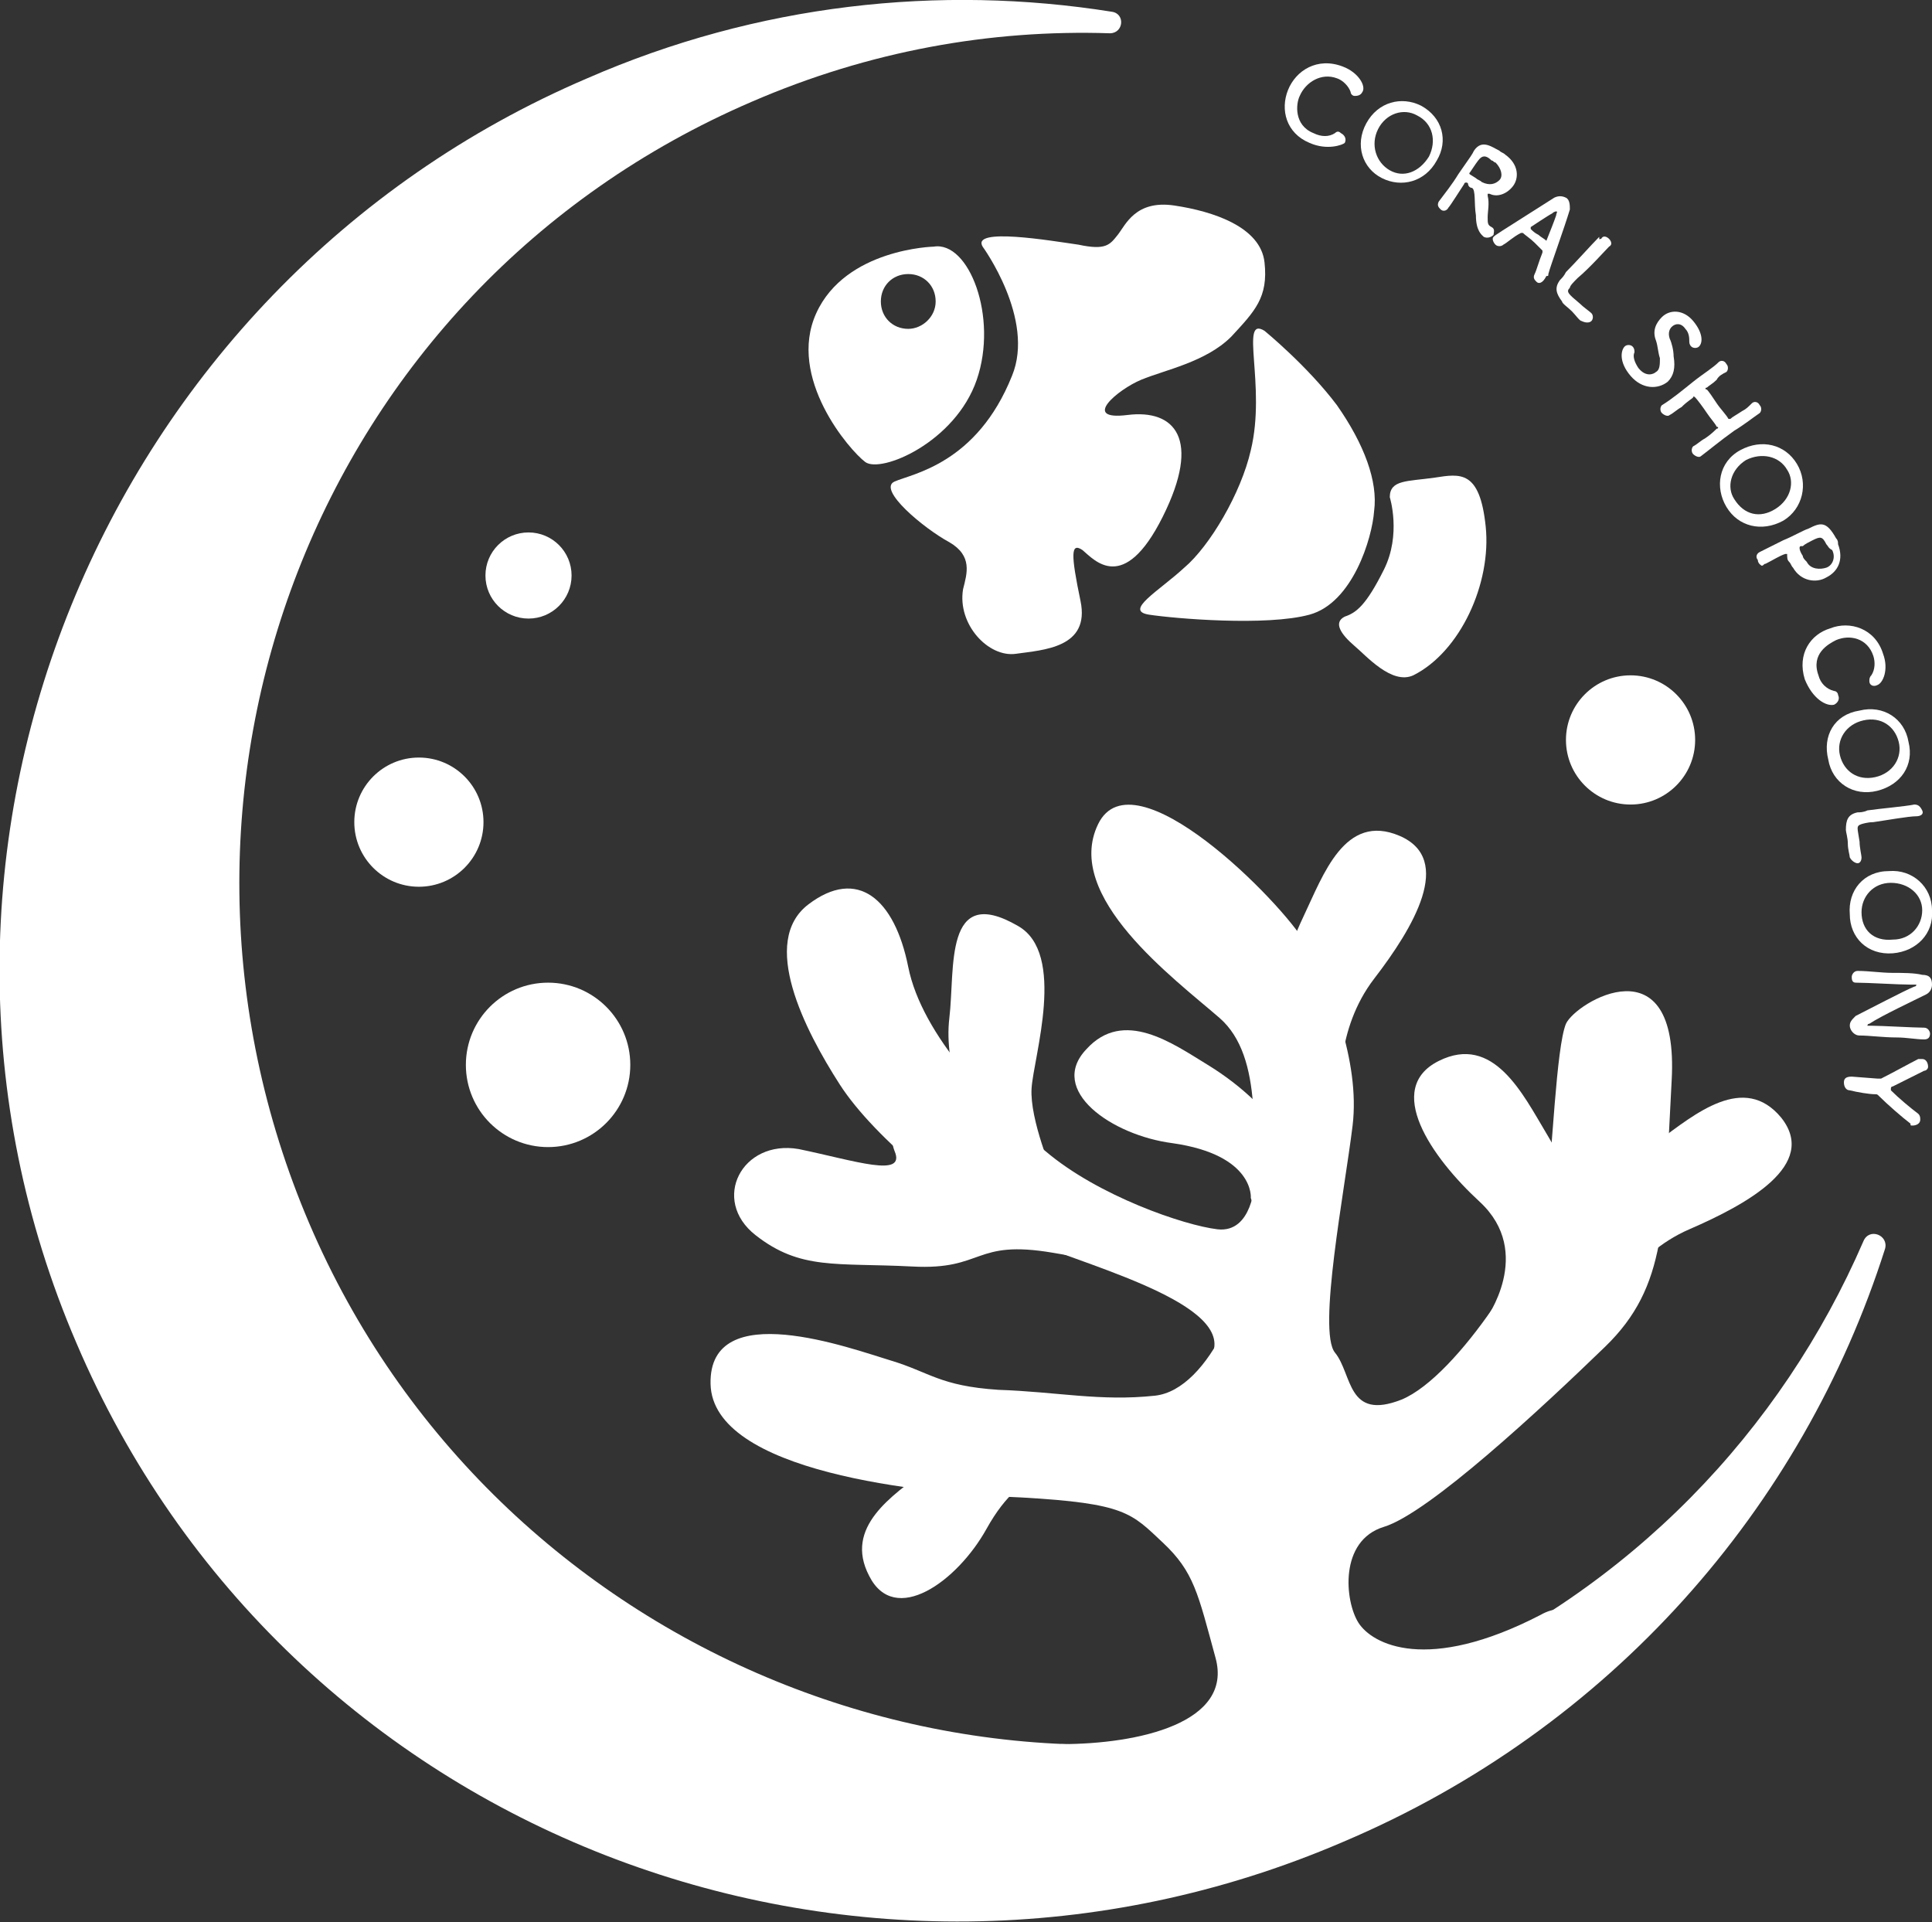 <?xml version="1.0" encoding="utf-8"?>
<!-- Generator: Adobe Illustrator 26.0.2, SVG Export Plug-In . SVG Version: 6.00 Build 0)  -->
<svg version="1.1" id="レイヤー_1" xmlns="http://www.w3.org/2000/svg" xmlns:xlink="http://www.w3.org/1999/xlink" x="0px"
	 y="0px" viewBox="0 0 98.7 98.2" style="enable-background:new 0 0 98.7 98.2;" xml:space="preserve">
<rect x="0" y="0" width="98.7" height="98.2" fill="#333333" stroke="none"/>
<style type="text/css">
	.st0{fill:#FFFFFF;}
</style>
<g id="バック">
</g>
<g id="文字">
	<g>
		<g>
			<circle class="st0" cx="27" cy="29.4" r="2.2"/>
			<circle class="st0" cx="28" cy="54.4" r="4.2"/>
			<circle class="st0" cx="21.4" cy="42" r="3.3"/>
			<circle class="st0" cx="83.3" cy="37.8" r="3.3"/>
			<g>
				<path class="st0" d="M71,25.4c0,0,0.6,1.9-0.3,3.7c-0.9,1.8-1.4,2.2-2,2.4c-0.6,0.3-0.2,0.9,0.5,1.5c0.6,0.5,1.9,2,3,1.5
					c2.4-1.2,4-4.7,3.7-7.6s-1.3-2.7-2.6-2.5C71.9,24.6,71,24.5,71,25.4z"/>
				<path class="st0" d="M64.6,16.9c0,0,2.2,1.8,3.7,3.8c1.4,2,2.1,3.9,1.9,5.4c-0.1,1.4-1.1,4.7-3.3,5.3c-2.2,0.6-6.9,0.2-8.2,0
					s0.5-1.2,1.8-2.4c1.3-1.1,2.9-3.8,3.4-6C64.7,19.7,63.3,16.1,64.6,16.9z"/>
				<path class="st0" d="M50.2,12.6c0,0,2.7,3.7,1.5,6.6c-1.8,4.5-5.1,5-6,5.4c-0.9,0.4,1.5,2.4,2.8,3.1c1.2,0.7,0.9,1.6,0.7,2.4
					c-0.3,1.8,1.3,3.5,2.7,3.3s3.8-0.3,3.3-2.7s-0.5-3,0.1-2.6c0.6,0.5,2.1,2.3,4.1-1.7s0.6-5.5-1.8-5.2s-0.5-1.3,0.7-1.8
					s3.3-0.9,4.6-2.2c1.2-1.3,1.9-2,1.7-3.8S62,10.8,60,10.5c-2-0.3-2.5,1-2.9,1.5c-0.4,0.5-0.6,0.8-2,0.5
					C53.7,12.3,49.6,11.6,50.2,12.6z"/>
				<g>
					<g>
						<path class="st0" d="M47.7,12.6c0,0-4.5,0.1-6,3.4s1.7,7,2.5,7.6s4.6-1,5.7-4.2S49.5,12.3,47.7,12.6z M46.4,16.8
							c-0.8,0-1.4-0.6-1.4-1.4s0.6-1.4,1.4-1.4s1.4,0.6,1.4,1.4S47.1,16.8,46.4,16.8z"/>
					</g>
				</g>
			</g>
			<g>
				<path class="st0" d="M72.9,85.7c-22,9.4-47.7-1.2-57.1-23.2c-9.4-22,0.3-47.7,22.6-57.3c6-2.6,12.2-3.7,18.3-3.5
					c0.7,0,0.8-1,0.1-1.1C48-0.8,38.7,0.2,30,4C5.2,14.6-6.8,43.7,3.9,68.6c10.7,25.1,39.8,36.2,64.7,25.5
					C82.3,88.3,92.1,77,96.3,63.8c0.2-0.7-0.8-1.1-1.1-0.4C91,73.1,83.3,81.2,72.9,85.7z"/>
				<g>
					<path class="st0" d="M53.8,60c0,0-1.2-2.8-1.1-4.4c0.1-1.6,1.8-6.9-0.7-8.3c-3.8-2.2-3.2,2.2-3.5,4.7s0.9,5.5,2.3,6.8
						s-6.2-2.9-5.1,0c0.6,1.4-2,0.5-4.9-0.1c-2.9-0.5-4.5,2.6-2.2,4.4c2.3,1.8,4.1,1.4,8,1.6c3.7,0.2,3.1-1.4,7.2-0.7
						C57.9,64.7,55,64.4,53.8,60z"/>
					<path class="st0" d="M64.1,60.4c0,0-0.1,2.6-1.9,2.4c-1.7-0.2-6.1-1.7-8.8-4c-2.7-2.2-6.3-5.9-7-9.4c-0.7-3.5-2.6-5.1-5.1-3.2
						s-0.2,6.4,1.6,9.2s6.3,6.4,9.2,7.8c2.8,1.3,10.6,3.2,9.9,5.8s-1.1,6.5,1.2,3.2C65.4,68.9,65.6,57.3,64.1,60.4"/>
					<path class="st0" d="M68.5,55.8c0,0-0.3-3.2,1.7-5.8c2-2.6,4.1-6.1,1.3-7.3c-2.8-1.2-3.9,2-4.9,4.1c-1,2.1-1.5,4.2-1.4,5.9
						S68.6,61.5,68.5,55.8"/>
					<path class="st0" d="M63.9,61.2c0,0,0.2-2.2-4-2.8c-3.1-0.4-6.4-2.7-4.4-4.8c1.9-2.1,4.4-0.3,6.2,0.8c1.8,1.1,3.2,2.5,3.9,3.7
						c0.7,1.2,1,8-1.5,3.7"/>
					<path class="st0" d="M54.4,75.4c0,0-2-0.9-4,2.7c-1.5,2.7-4.7,5-6,2.4c-1.3-2.5,1.2-4.1,2.9-5.4c1.7-1.3,3.4-2.1,4.8-2.3
						s7.8,1.8,3,2.7"/>
					<path class="st0" d="M82,67c0,0,1.3-2.9,4.3-4.2c3-1.3,6.6-3.3,4.7-5.7c-1.9-2.3-4.4-0.2-6.3,1.2s-3.3,3-4.1,4.4
						C79.9,64.2,79.3,72,82,67"/>
					<path class="st0" d="M75.9,67.4c0,0,2.5-3.4-0.3-6c-2.5-2.3-4.9-5.8-2.1-7.2c2.8-1.4,4.3,1.7,5.5,3.7c1.2,2,2,4.1,2.1,5.7
						c0.1,1.6-2.6,9-3.1,3.3"/>
					<path class="st0" d="M54.2,89.1c4,0,8.8-1.1,7.9-4.4s-1.1-4.4-2.7-5.9s-1.9-2-7.2-2.3c-5.2-0.2-15.8-1.3-15.9-5.8
						s7.2-1.8,9.2-1.2c2,0.6,2.5,1.3,5.5,1.5c3,0.1,5.2,0.6,8,0.3S64,65.7,64,62c0-3.6,0.6-8-1.7-10c-2.3-2-8-6.2-6.2-9.9
						c1.8-3.7,9.4,4,10.6,6.1s2.8,6,2.4,9.3c-0.4,3.3-1.8,10.5-0.9,11.6s0.6,3.5,3.4,2.4c2.9-1.2,7.1-7.9,7.4-10.2
						c0.3-2.3,0.5-7.8,1-9c0.5-1.1,5.8-4.3,5.4,2.9S85.2,65.7,82,68.8s-9,8.5-11.3,9.2c-2.3,0.7-2,3.8-1.3,4.9s3.5,2.6,9.3-0.4
						c1.4-0.8,2.3,0.2,1.2,2.1C77.5,89.2,42.5,97.5,54.2,89.1z"/>
				</g>
			</g>
			<g>
				<path class="st0" d="M66.9,7.3c-1.2-0.5-1.5-1.7-1.1-2.7c0.4-1,1.5-1.7,2.8-1.2c0.8,0.3,1.2,1,1,1.3c-0.1,0.2-0.3,0.2-0.4,0.2
					c-0.1,0-0.2-0.1-0.2-0.2c-0.1-0.3-0.4-0.6-0.7-0.7c-0.8-0.3-1.6,0.2-1.9,0.9c-0.2,0.4-0.3,1.5,0.7,1.9c0.4,0.2,0.8,0.2,1.1,0
					c0.1-0.1,0.2-0.1,0.3,0c0.2,0.1,0.3,0.3,0.2,0.5C68.6,7.4,67.8,7.7,66.9,7.3z"/>
				<path class="st0" d="M69.8,6.3c0.6-1.1,1.8-1.4,2.8-0.9c1.1,0.6,1.4,1.8,0.8,2.8c-0.6,1.1-1.8,1.4-2.8,0.9
					C69.6,8.6,69.2,7.4,69.8,6.3z M73,8c0.4-0.8,0.2-1.7-0.6-2.1c-0.7-0.4-1.6-0.1-2,0.7C70,7.4,70.3,8.3,71,8.7S72.5,8.8,73,8z"/>
				<path class="st0" d="M75.2,9.6c-0.1,0-0.2-0.1-0.2-0.2s-0.2-0.1-0.2,0c-0.2,0.3-0.7,1.1-0.8,1.2c-0.1,0.2-0.3,0.2-0.4,0.1
					c-0.1-0.1-0.2-0.2-0.1-0.4c0,0,0,0,0,0c0.3-0.4,0.7-0.9,1-1.4c0.7-1,0.7-1,0.8-1.2c0.4-0.6,0.9-0.2,1.3,0
					c0.1,0.1,0.2,0.1,0.3,0.2c0.7,0.5,0.7,1.2,0.4,1.6c-0.3,0.4-0.8,0.6-1.2,0.4c0,0-0.1,0-0.1,0c0,0,0,0.1,0,0.1
					c0.1,0.4,0,0.8,0,1.1c0,0.3,0,0.4,0.2,0.5s0.1,0.3,0.1,0.4c-0.1,0.1-0.3,0.2-0.5,0.1c-0.1-0.1-0.4-0.3-0.4-1.1
					C75.3,10.4,75.4,9.7,75.2,9.6z M76.6,9.2c0.2-0.2,0.1-0.6-0.2-0.9c-0.1,0-0.1-0.1-0.2-0.1c-0.2-0.2-0.4-0.3-0.6-0.1
					c-0.1,0.1-0.3,0.4-0.5,0.7c-0.1,0.1,0,0.1,0.3,0.3c0.1,0.1,0.2,0.1,0.3,0.2C76.1,9.5,76.4,9.4,76.6,9.2z"/>
				<path class="st0" d="M78.5,14.4c-0.1-0.1-0.2-0.2-0.1-0.4c0.1-0.2,0.2-0.6,0.4-1.1c0,0,0-0.1,0-0.1c-0.1-0.1-0.2-0.2-0.4-0.4
					c-0.2-0.2-0.5-0.4-0.6-0.5c0,0-0.1,0-0.1,0c-0.4,0.2-0.7,0.5-0.9,0.6c-0.1,0.1-0.3,0.1-0.4,0c-0.1-0.1-0.2-0.3-0.1-0.4
					c0.1-0.1,0.1-0.1,3.1-2c0.2-0.1,0.4-0.1,0.6,0c0.2,0.1,0.2,0.4,0.2,0.6c-0.3,1-1,2.9-1.1,3.3c0,0.1,0,0.1-0.1,0.1
					C78.8,14.5,78.6,14.5,78.5,14.4z M79,12.3c0.2-0.5,0.4-1,0.5-1.3c0-0.1,0.1-0.2,0-0.2c0,0-0.1,0-0.2,0.1
					c-0.2,0.1-1.1,0.7-1.1,0.7c0,0,0,0,0,0.1c0.1,0.1,0.2,0.2,0.4,0.3C78.7,12.1,78.9,12.2,79,12.3C79,12.3,79,12.3,79,12.3
					C79,12.3,79,12.3,79,12.3z"/>
				<path class="st0" d="M81.8,12.2c0.1-0.2,0.3-0.1,0.4,0s0.2,0.3,0,0.4c0,0,0,0,0,0c-0.2,0.2-1,1.1-1.6,1.6
					c-0.2,0.2-0.4,0.4-0.4,0.5c-0.2,0.2-0.1,0.3,0.5,0.8c0.2,0.2,0.5,0.4,0.6,0.5c0,0,0,0,0,0c0.1,0.1,0.1,0.3,0,0.4
					c-0.1,0.1-0.3,0.1-0.5,0c-0.1,0-0.3-0.3-0.5-0.5c-0.2-0.2-0.5-0.4-0.5-0.5c-0.3-0.4-0.4-0.7-0.1-1.1c0.1-0.1,0.2-0.2,0.3-0.4
					c0.5-0.5,1.3-1.4,1.7-1.8C81.7,12.3,81.7,12.2,81.8,12.2L81.8,12.2z"/>
				<path class="st0" d="M83.3,19.2c-0.6-0.7-0.5-1.3-0.3-1.5c0.1-0.1,0.3-0.1,0.4,0c0.1,0.1,0.1,0.2,0.1,0.3
					c-0.1,0.2,0,0.5,0.2,0.8c0.4,0.5,0.8,0.3,0.9,0.2c0.2-0.1,0.2-0.4,0.2-0.7c-0.1-0.3-0.1-0.6-0.2-0.9c-0.2-0.5,0-0.9,0.3-1.2
					c0.4-0.4,1.1-0.4,1.6,0.2c0.5,0.6,0.5,1.1,0.3,1.3c-0.1,0.1-0.3,0.1-0.4,0c-0.1-0.1-0.1-0.2-0.1-0.3c0-0.1,0-0.4-0.2-0.6
					c-0.2-0.3-0.5-0.3-0.7-0.1c-0.1,0.1-0.2,0.3-0.1,0.6c0.1,0.2,0.2,0.6,0.2,0.9c0.1,0.6,0,1-0.3,1.3
					C84.7,19.9,83.9,19.9,83.3,19.2z"/>
				<path class="st0" d="M86.9,23.3c-0.1,0.1-0.3,0-0.4-0.1c-0.1-0.1-0.1-0.3,0-0.4c0,0,0,0,0,0c0.2-0.1,0.4-0.3,0.6-0.4
					c0.3-0.2,0.5-0.4,0.6-0.5c0.1,0,0.1-0.1,0-0.1c-0.1-0.2-0.3-0.4-0.5-0.7c-0.2-0.3-0.5-0.7-0.6-0.8c0,0-0.1-0.1-0.1,0
					c-0.1,0.1-0.3,0.2-0.6,0.5c-0.2,0.1-0.4,0.3-0.6,0.4c0,0,0,0,0,0c-0.1,0.1-0.3,0-0.4-0.1c-0.1-0.1-0.1-0.3,0-0.4l0,0
					c0.5-0.3,1.1-0.8,1.6-1.2c0.5-0.4,1-0.7,1.3-1c0.1-0.1,0.3-0.1,0.4,0.1c0.1,0.1,0.1,0.3,0,0.4c0,0,0,0,0,0
					c-0.2,0.1-0.4,0.2-0.5,0.4c-0.2,0.2-0.4,0.3-0.5,0.4c-0.1,0-0.1,0.1,0,0.1c0.1,0.1,0.3,0.4,0.5,0.7c0.2,0.3,0.5,0.6,0.6,0.8
					c0,0,0.1,0,0.1,0c0.1-0.1,0.3-0.2,0.6-0.4c0.2-0.1,0.3-0.2,0.5-0.4c0.1-0.1,0.3-0.1,0.4,0.1c0.1,0.1,0.1,0.3,0,0.4c0,0,0,0,0,0
					c-0.3,0.2-0.8,0.6-1.3,0.9C87.9,22.5,87.3,23,86.9,23.3L86.9,23.3z"/>
				<path class="st0" d="M88.9,23c1.1-0.6,2.3-0.3,2.9,0.7c0.6,1,0.3,2.3-0.7,2.9c-1.1,0.6-2.3,0.3-2.9-0.7S87.8,23.6,88.9,23z
					 M90.7,26c0.8-0.5,1-1.4,0.6-2c-0.4-0.7-1.3-0.9-2.1-0.5c-0.8,0.5-1,1.4-0.6,2C89.1,26.3,89.9,26.5,90.7,26z"/>
				<path class="st0" d="M89.8,28.6c-0.1-0.1-0.1-0.3,0.1-0.4c0,0,0,0,0,0c0.4-0.2,0.8-0.4,1.2-0.6c0.5-0.2,1-0.5,1.3-0.6
					c0.6-0.3,0.9-0.4,1.4,0.5c0.1,0.1,0.1,0.2,0.1,0.3c0.3,0.8,0,1.4-0.6,1.7c-0.5,0.3-1.3,0.2-1.7-0.5c-0.1-0.1-0.1-0.2-0.2-0.3
					c-0.1-0.1-0.1-0.2-0.1-0.4c0,0,0,0,0,0c0,0,0,0-0.1,0c-0.3,0.1-0.6,0.3-1,0.5c-0.1,0-0.1,0.1-0.2,0.1
					C90,28.9,89.8,28.8,89.8,28.6z M93.3,27.8c-0.2-0.4-0.3-0.4-0.7-0.2c-0.2,0.1-0.4,0.2-0.5,0.3c0,0-0.1,0-0.1,0
					c-0.1,0-0.1,0.2,0.1,0.5c0,0.1,0.1,0.2,0.2,0.3c0.2,0.4,0.7,0.4,1,0.3c0.3-0.1,0.5-0.5,0.3-0.9C93.4,28,93.4,27.9,93.3,27.8z"/>
				<path class="st0" d="M92.2,34.7c-0.4-1.3,0.3-2.3,1.3-2.6c1-0.4,2.3,0,2.7,1.3c0.3,0.8,0,1.5-0.3,1.6c-0.2,0.1-0.4,0-0.4-0.2
					c0-0.1,0-0.2,0.1-0.3c0.2-0.3,0.2-0.7,0.1-1c-0.3-0.9-1.2-1.1-1.9-0.8c-0.4,0.2-1.3,0.7-0.9,1.8c0.1,0.4,0.4,0.7,0.8,0.8
					c0.1,0,0.2,0.1,0.2,0.2c0.1,0.2,0,0.4-0.2,0.5C93.3,36.1,92.6,35.7,92.2,34.7z"/>
				<path class="st0" d="M95,36.3c1.2-0.3,2.3,0.4,2.5,1.6c0.3,1.2-0.4,2.2-1.6,2.5c-1.2,0.3-2.3-0.4-2.5-1.6
					C93.1,37.6,93.7,36.5,95,36.3z M95.8,39.7c0.9-0.2,1.4-1,1.2-1.8c-0.2-0.8-0.9-1.3-1.8-1.1c-0.9,0.2-1.4,1-1.2,1.8
					S94.9,39.9,95.8,39.7z"/>
				<path class="st0" d="M97.8,41.1c0.2,0,0.3,0.1,0.4,0.3s-0.1,0.3-0.3,0.3c0,0,0,0,0,0c-0.4,0-1.5,0.2-2.2,0.3
					c-0.3,0-0.6,0.1-0.6,0.1c-0.3,0.1-0.2,0.2-0.1,0.9c0,0.3,0.1,0.7,0.1,0.8c0,0,0,0,0,0c0,0.2-0.1,0.3-0.2,0.3
					c-0.1,0-0.3-0.1-0.4-0.3c0-0.1-0.1-0.4-0.1-0.7s-0.1-0.6-0.1-0.7c0-0.5,0.1-0.8,0.6-0.9c0.1,0,0.3,0,0.5-0.1
					c0.7-0.1,1.9-0.2,2.4-0.3C97.7,41.1,97.7,41.1,97.8,41.1L97.8,41.1z"/>
				<path class="st0" d="M96.5,44.5c1.2-0.1,2.2,0.8,2.2,2c0.1,1.2-0.8,2.1-2,2.2c-1.3,0.1-2.2-0.8-2.2-2
					C94.4,45.5,95.2,44.5,96.5,44.5z M96.7,48c0.9,0,1.5-0.7,1.5-1.5c0-0.8-0.7-1.4-1.6-1.4c-0.9,0-1.5,0.7-1.5,1.5
					C95.1,47.5,95.7,48.1,96.7,48z"/>
				<path class="st0" d="M94.9,49.6c0.6,0,1.2,0.1,1.8,0.1c0.5,0,1.1,0,1.5,0.1c0,0,0,0,0,0c0.4,0,0.5,0.2,0.5,0.5
					c0,0.2-0.1,0.4-0.3,0.5c-0.6,0.3-2.3,1.1-2.9,1.5c-0.1,0-0.1,0.1-0.1,0.1c0,0,0,0,0.2,0c0.5,0,2.2,0.1,2.7,0.1
					c0.2,0,0.3,0.2,0.3,0.3c0,0.2-0.1,0.3-0.3,0.3c0,0,0,0,0,0c-0.4,0-0.9-0.1-1.4-0.1c-0.7,0-1.4-0.1-1.9-0.1c0,0,0,0,0,0
					c-0.3,0-0.5-0.3-0.5-0.5c0-0.2,0.1-0.3,0.3-0.5c0.6-0.3,2.5-1.3,3-1.5c0,0,0.1,0,0.1-0.1c0,0-0.1,0-0.3,0
					c-0.6,0-2.2-0.1-2.8-0.1c0,0,0,0,0,0c-0.2,0-0.2-0.2-0.2-0.3S94.7,49.6,94.9,49.6L94.9,49.6z"/>
				<path class="st0" d="M95.9,55.1c0.1,0,0.1,0,0.2,0c0.6-0.3,1.5-0.8,1.9-1c0.1,0,0.1,0,0.2,0c0.2,0,0.3,0.2,0.3,0.4
					c0,0.1-0.1,0.2-0.2,0.2c-0.4,0.2-1,0.5-1.6,0.8c0,0-0.1,0-0.1,0.1c0,0,0,0,0,0.1c0.4,0.4,1,0.9,1.4,1.2c0.1,0.1,0.1,0.2,0.1,0.3
					c0,0.2-0.2,0.3-0.4,0.3c-0.1,0-0.1,0-0.1-0.1c-0.4-0.3-1.2-1-1.6-1.4c-0.1-0.1-0.1-0.1-0.2-0.1c-0.3,0-0.9-0.1-1.3-0.2
					c-0.2,0-0.3-0.2-0.3-0.4c0-0.2,0.1-0.3,0.4-0.3L95.9,55.1z"/>
			</g>
		</g>
	</g>
</g>
</svg>
